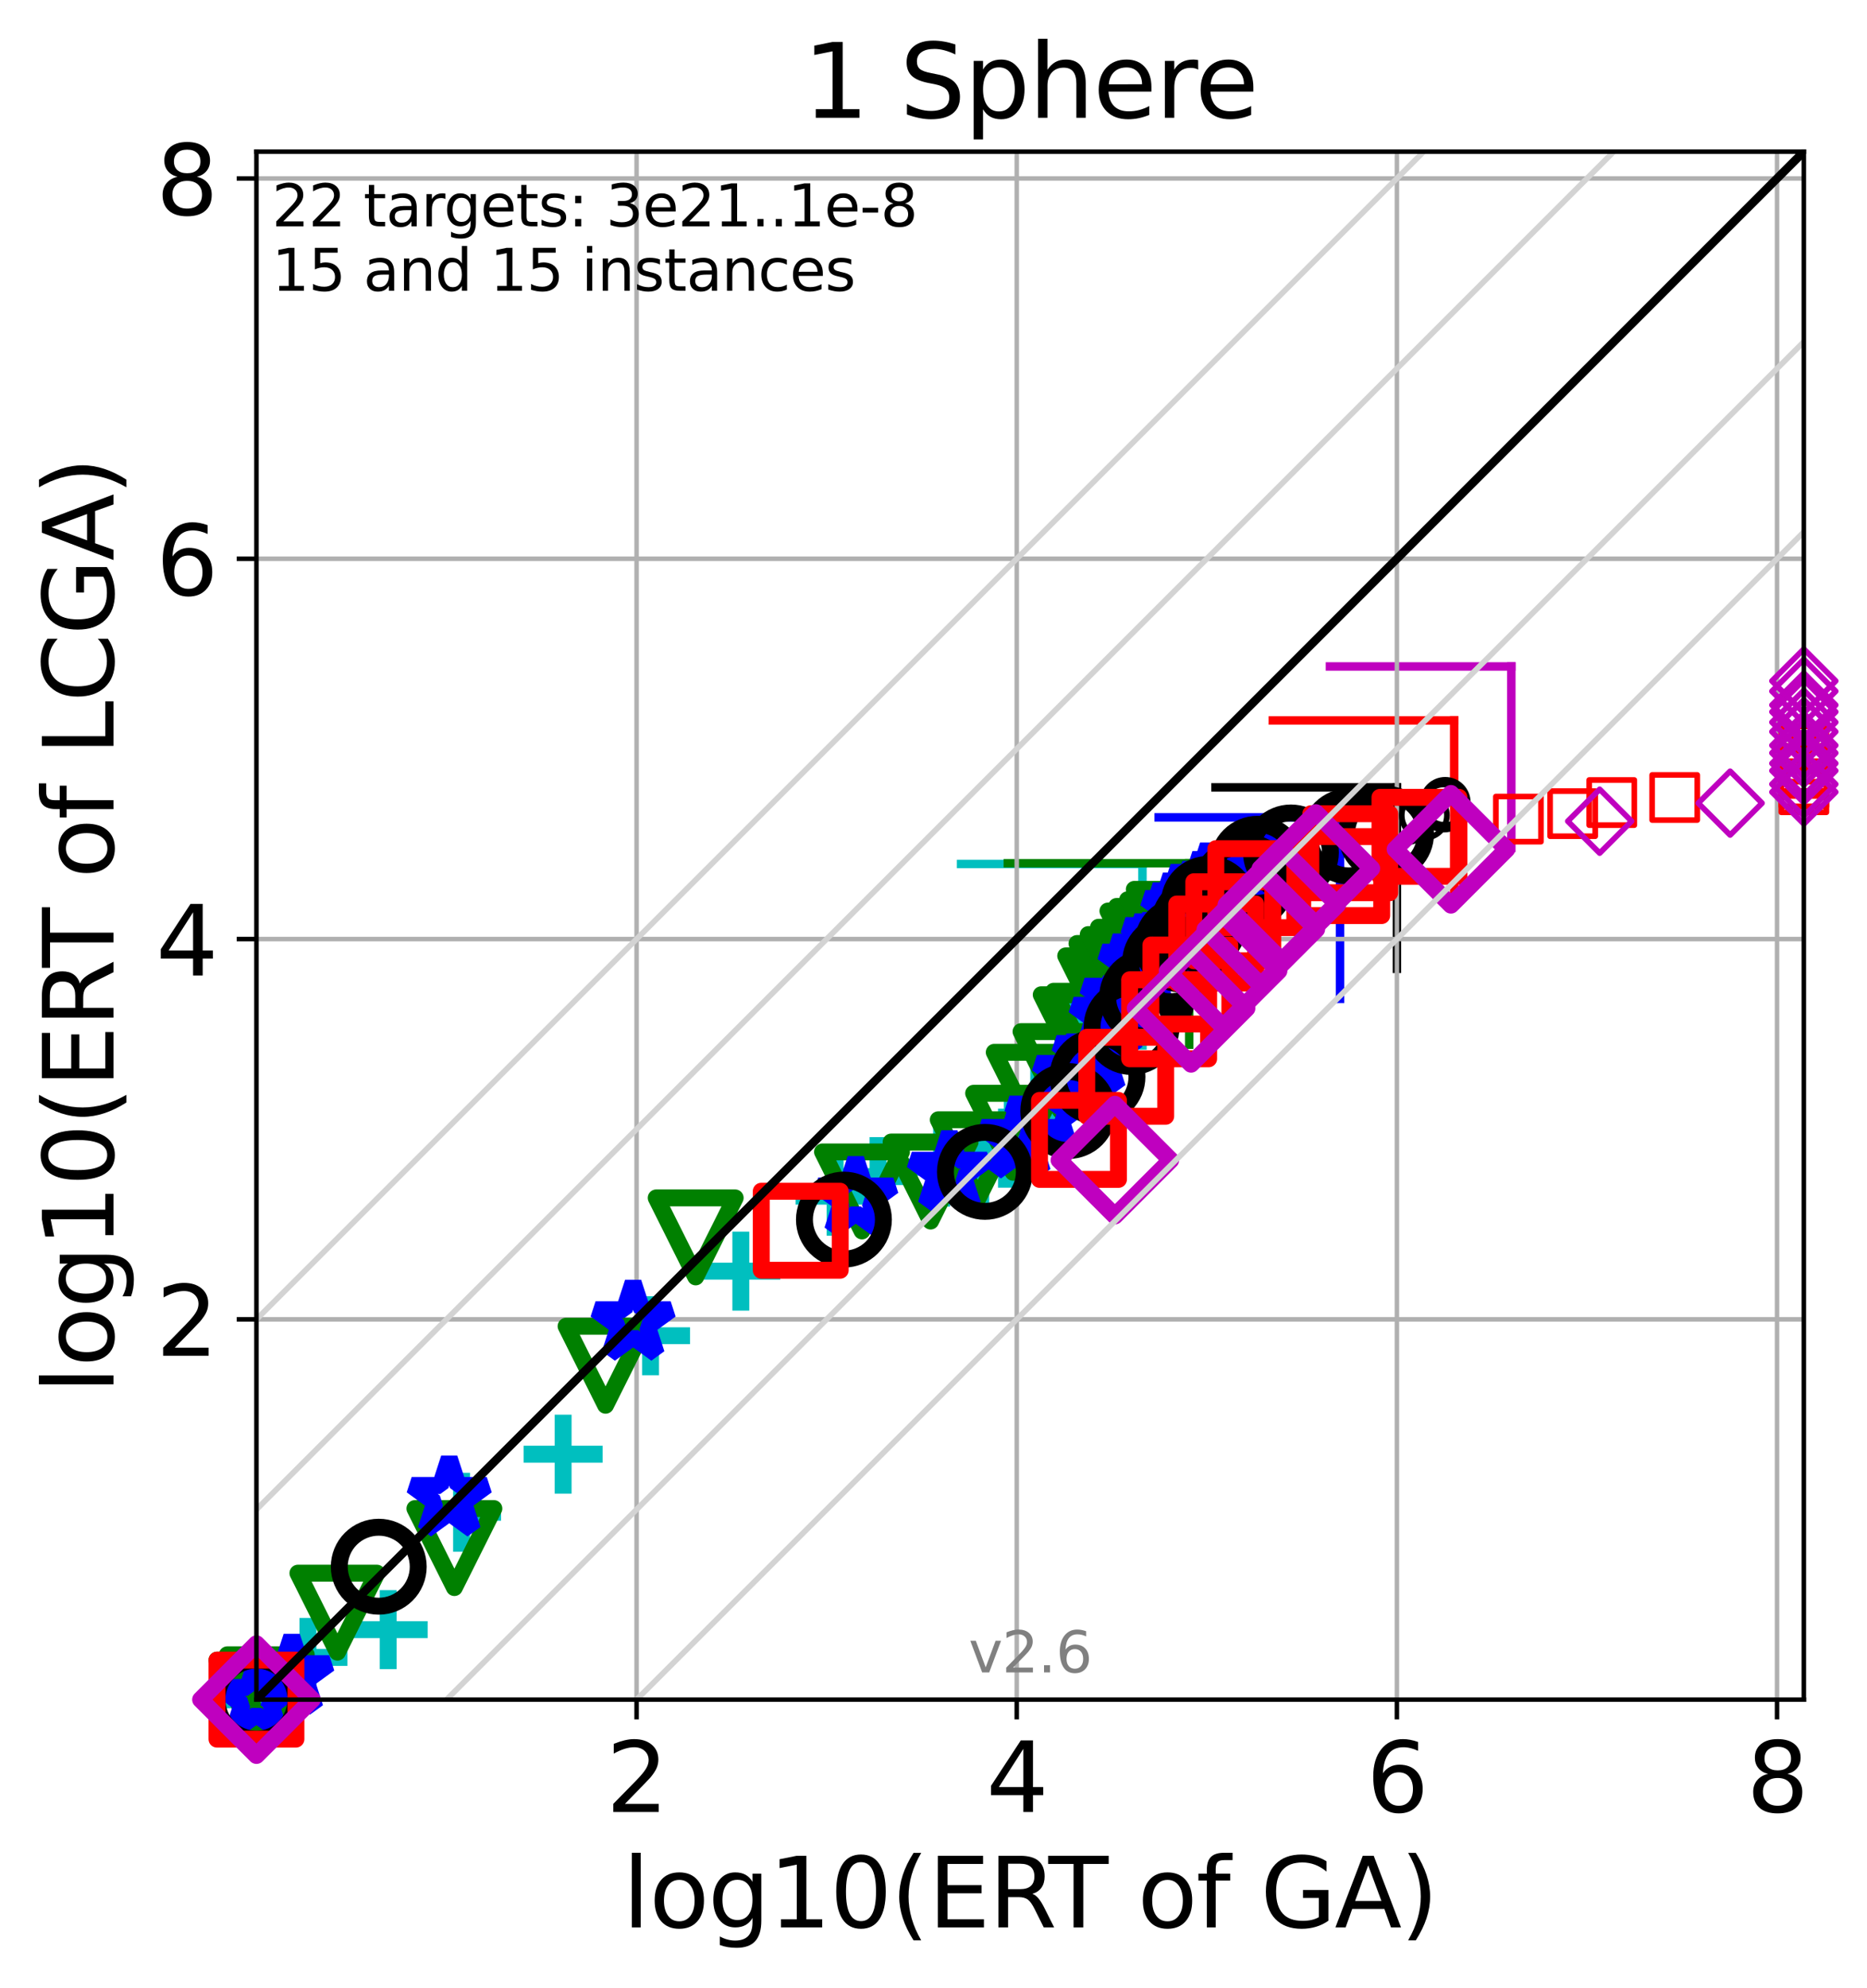 <?xml version="1.0" encoding="utf-8" standalone="no"?>
<!DOCTYPE svg PUBLIC "-//W3C//DTD SVG 1.1//EN"
  "http://www.w3.org/Graphics/SVG/1.1/DTD/svg11.dtd">
<svg xmlns:xlink="http://www.w3.org/1999/xlink" width="331.029pt" height="352.343pt" viewBox="0 0 331.029 352.343" xmlns="http://www.w3.org/2000/svg" version="1.1">
 <defs>
  <style type="text/css">*{stroke-linejoin: round; stroke-linecap: butt}</style>
 </defs>
 <g id="figure_1">
  <g id="patch_1">
   <path d="M 0 352.343 
L 331.029 352.343 
L 331.029 0 
L 0 0 
z
" style="fill: #ffffff"/>
  </g>
  <g id="axes_1">
   <g id="patch_2">
    <path d="M 45.469 301.237 
L 319.829 301.237 
L 319.829 26.877 
L 45.469 26.877 
z
" style="fill: #ffffff"/>
   </g>
   <g id="line2d_1">
    <path d="M 202.564 185.289 
L 202.564 153.13 
" clip-path="url(#pc06bfd5c43)" style="fill: none; stroke: #00bfbf; stroke-width: 1.5; stroke-linecap: square"/>
   </g>
   <g id="line2d_2">
    <path d="M 170.405 153.13 
L 202.564 153.13 
" clip-path="url(#pc06bfd5c43)" style="fill: none; stroke: #00bfbf; stroke-width: 1.5; stroke-linecap: square"/>
   </g>
   <g id="line2d_3">
    <path d="M 210.849 185.159 
L 210.849 152.999 
" clip-path="url(#pc06bfd5c43)" style="fill: none; stroke: #008000; stroke-width: 1.5; stroke-linecap: square"/>
   </g>
   <g id="line2d_4">
    <path d="M 178.689 152.999 
L 210.849 152.999 
" clip-path="url(#pc06bfd5c43)" style="fill: none; stroke: #008000; stroke-width: 1.5; stroke-linecap: square"/>
   </g>
   <g id="line2d_5">
    <path d="M 237.593 177.026 
L 237.593 144.867 
" clip-path="url(#pc06bfd5c43)" style="fill: none; stroke: #0000ff; stroke-width: 1.5; stroke-linecap: square"/>
   </g>
   <g id="line2d_6">
    <path d="M 205.434 144.867 
L 237.593 144.867 
" clip-path="url(#pc06bfd5c43)" style="fill: none; stroke: #0000ff; stroke-width: 1.5; stroke-linecap: square"/>
   </g>
   <g id="line2d_7">
    <path d="M 247.677 171.714 
L 247.677 139.555 
" clip-path="url(#pc06bfd5c43)" style="fill: none; stroke: #000000; stroke-width: 1.5; stroke-linecap: square"/>
   </g>
   <g id="line2d_8">
    <path d="M 215.518 139.555 
L 247.677 139.555 
" clip-path="url(#pc06bfd5c43)" style="fill: none; stroke: #000000; stroke-width: 1.5; stroke-linecap: square"/>
   </g>
   <g id="line2d_9">
    <path d="M 257.832 159.85 
L 257.832 127.691 
" clip-path="url(#pc06bfd5c43)" style="fill: none; stroke: #ff0000; stroke-width: 1.5; stroke-linecap: square"/>
   </g>
   <g id="line2d_10">
    <path d="M 225.673 127.691 
L 257.832 127.691 
" clip-path="url(#pc06bfd5c43)" style="fill: none; stroke: #ff0000; stroke-width: 1.5; stroke-linecap: square"/>
   </g>
   <g id="line2d_11">
    <path d="M 267.967 150.281 
L 267.967 118.122 
" clip-path="url(#pc06bfd5c43)" style="fill: none; stroke: #bf00bf; stroke-width: 1.5; stroke-linecap: square"/>
   </g>
   <g id="line2d_12">
    <path d="M 235.808 118.122 
L 267.967 118.122 
" clip-path="url(#pc06bfd5c43)" style="fill: none; stroke: #bf00bf; stroke-width: 1.5; stroke-linecap: square"/>
   </g>
   <g id="matplotlib.axis_1">
    <g id="xtick_1">
     <g id="line2d_13">
      <path d="M 112.872 301.237 
L 112.872 26.877 
" clip-path="url(#pc06bfd5c43)" style="fill: none; stroke: #b0b0b0; stroke-width: 0.8; stroke-linecap: square"/>
     </g>
     <g id="line2d_14">
      <defs>
       <path id="mcc2b00f4a9" d="M 0 0 
L 0 3.5 
" style="stroke: #000000; stroke-width: 0.8"/>
      </defs>
      <g>
       <use xlink:href="#mcc2b00f4a9" x="112.872" y="301.237" style="stroke: #000000; stroke-width: 0.8"/>
      </g>
     </g>
     <g id="text_1">
      <!-- 2 -->
      <g transform="translate(107.463 321.155)scale(0.17 -0.17)">
       <defs>
        <path id="DejaVuSans-32" d="M 1228 531 
L 3431 531 
L 3431 0 
L 469 0 
L 469 531 
Q 828 903 1448 1529 
Q 2069 2156 2228 2338 
Q 2531 2678 2651 2914 
Q 2772 3150 2772 3378 
Q 2772 3750 2511 3984 
Q 2250 4219 1831 4219 
Q 1534 4219 1204 4116 
Q 875 4013 500 3803 
L 500 4441 
Q 881 4594 1212 4672 
Q 1544 4750 1819 4750 
Q 2544 4750 2975 4387 
Q 3406 4025 3406 3419 
Q 3406 3131 3298 2873 
Q 3191 2616 2906 2266 
Q 2828 2175 2409 1742 
Q 1991 1309 1228 531 
z
" transform="scale(0.016)"/>
       </defs>
       <use xlink:href="#DejaVuSans-32"/>
      </g>
     </g>
    </g>
    <g id="xtick_2">
     <g id="line2d_15">
      <path d="M 180.274 301.237 
L 180.274 26.877 
" clip-path="url(#pc06bfd5c43)" style="fill: none; stroke: #b0b0b0; stroke-width: 0.8; stroke-linecap: square"/>
     </g>
     <g id="line2d_16">
      <g>
       <use xlink:href="#mcc2b00f4a9" x="180.274" y="301.237" style="stroke: #000000; stroke-width: 0.8"/>
      </g>
     </g>
     <g id="text_2">
      <!-- 4 -->
      <g transform="translate(174.866 321.155)scale(0.17 -0.17)">
       <defs>
        <path id="DejaVuSans-34" d="M 2419 4116 
L 825 1625 
L 2419 1625 
L 2419 4116 
z
M 2253 4666 
L 3047 4666 
L 3047 1625 
L 3713 1625 
L 3713 1100 
L 3047 1100 
L 3047 0 
L 2419 0 
L 2419 1100 
L 313 1100 
L 313 1709 
L 2253 4666 
z
" transform="scale(0.016)"/>
       </defs>
       <use xlink:href="#DejaVuSans-34"/>
      </g>
     </g>
    </g>
    <g id="xtick_3">
     <g id="line2d_17">
      <path d="M 247.677 301.237 
L 247.677 26.877 
" clip-path="url(#pc06bfd5c43)" style="fill: none; stroke: #b0b0b0; stroke-width: 0.8; stroke-linecap: square"/>
     </g>
     <g id="line2d_18">
      <g>
       <use xlink:href="#mcc2b00f4a9" x="247.677" y="301.237" style="stroke: #000000; stroke-width: 0.8"/>
      </g>
     </g>
     <g id="text_3">
      <!-- 6 -->
      <g transform="translate(242.269 321.155)scale(0.17 -0.17)">
       <defs>
        <path id="DejaVuSans-36" d="M 2113 2584 
Q 1688 2584 1439 2293 
Q 1191 2003 1191 1497 
Q 1191 994 1439 701 
Q 1688 409 2113 409 
Q 2538 409 2786 701 
Q 3034 994 3034 1497 
Q 3034 2003 2786 2293 
Q 2538 2584 2113 2584 
z
M 3366 4563 
L 3366 3988 
Q 3128 4100 2886 4159 
Q 2644 4219 2406 4219 
Q 1781 4219 1451 3797 
Q 1122 3375 1075 2522 
Q 1259 2794 1537 2939 
Q 1816 3084 2150 3084 
Q 2853 3084 3261 2657 
Q 3669 2231 3669 1497 
Q 3669 778 3244 343 
Q 2819 -91 2113 -91 
Q 1303 -91 875 529 
Q 447 1150 447 2328 
Q 447 3434 972 4092 
Q 1497 4750 2381 4750 
Q 2619 4750 2861 4703 
Q 3103 4656 3366 4563 
z
" transform="scale(0.016)"/>
       </defs>
       <use xlink:href="#DejaVuSans-36"/>
      </g>
     </g>
    </g>
    <g id="xtick_4">
     <g id="line2d_19">
      <path d="M 315.079 301.237 
L 315.079 26.877 
" clip-path="url(#pc06bfd5c43)" style="fill: none; stroke: #b0b0b0; stroke-width: 0.8; stroke-linecap: square"/>
     </g>
     <g id="line2d_20">
      <g>
       <use xlink:href="#mcc2b00f4a9" x="315.079" y="301.237" style="stroke: #000000; stroke-width: 0.8"/>
      </g>
     </g>
     <g id="text_4">
      <!-- 8 -->
      <g transform="translate(309.671 321.155)scale(0.17 -0.17)">
       <defs>
        <path id="DejaVuSans-38" d="M 2034 2216 
Q 1584 2216 1326 1975 
Q 1069 1734 1069 1313 
Q 1069 891 1326 650 
Q 1584 409 2034 409 
Q 2484 409 2743 651 
Q 3003 894 3003 1313 
Q 3003 1734 2745 1975 
Q 2488 2216 2034 2216 
z
M 1403 2484 
Q 997 2584 770 2862 
Q 544 3141 544 3541 
Q 544 4100 942 4425 
Q 1341 4750 2034 4750 
Q 2731 4750 3128 4425 
Q 3525 4100 3525 3541 
Q 3525 3141 3298 2862 
Q 3072 2584 2669 2484 
Q 3125 2378 3379 2068 
Q 3634 1759 3634 1313 
Q 3634 634 3220 271 
Q 2806 -91 2034 -91 
Q 1263 -91 848 271 
Q 434 634 434 1313 
Q 434 1759 690 2068 
Q 947 2378 1403 2484 
z
M 1172 3481 
Q 1172 3119 1398 2916 
Q 1625 2713 2034 2713 
Q 2441 2713 2670 2916 
Q 2900 3119 2900 3481 
Q 2900 3844 2670 4047 
Q 2441 4250 2034 4250 
Q 1625 4250 1398 4047 
Q 1172 3844 1172 3481 
z
" transform="scale(0.016)"/>
       </defs>
       <use xlink:href="#DejaVuSans-38"/>
      </g>
     </g>
    </g>
    <g id="text_5">
     <!-- log10(ERT of GA) -->
     <g transform="translate(110.392 341.607)scale(0.17 -0.17)">
      <defs>
       <path id="DejaVuSans-6c" d="M 603 4863 
L 1178 4863 
L 1178 0 
L 603 0 
L 603 4863 
z
" transform="scale(0.016)"/>
       <path id="DejaVuSans-6f" d="M 1959 3097 
Q 1497 3097 1228 2736 
Q 959 2375 959 1747 
Q 959 1119 1226 758 
Q 1494 397 1959 397 
Q 2419 397 2687 759 
Q 2956 1122 2956 1747 
Q 2956 2369 2687 2733 
Q 2419 3097 1959 3097 
z
M 1959 3584 
Q 2709 3584 3137 3096 
Q 3566 2609 3566 1747 
Q 3566 888 3137 398 
Q 2709 -91 1959 -91 
Q 1206 -91 779 398 
Q 353 888 353 1747 
Q 353 2609 779 3096 
Q 1206 3584 1959 3584 
z
" transform="scale(0.016)"/>
       <path id="DejaVuSans-67" d="M 2906 1791 
Q 2906 2416 2648 2759 
Q 2391 3103 1925 3103 
Q 1463 3103 1205 2759 
Q 947 2416 947 1791 
Q 947 1169 1205 825 
Q 1463 481 1925 481 
Q 2391 481 2648 825 
Q 2906 1169 2906 1791 
z
M 3481 434 
Q 3481 -459 3084 -895 
Q 2688 -1331 1869 -1331 
Q 1566 -1331 1297 -1286 
Q 1028 -1241 775 -1147 
L 775 -588 
Q 1028 -725 1275 -790 
Q 1522 -856 1778 -856 
Q 2344 -856 2625 -561 
Q 2906 -266 2906 331 
L 2906 616 
Q 2728 306 2450 153 
Q 2172 0 1784 0 
Q 1141 0 747 490 
Q 353 981 353 1791 
Q 353 2603 747 3093 
Q 1141 3584 1784 3584 
Q 2172 3584 2450 3431 
Q 2728 3278 2906 2969 
L 2906 3500 
L 3481 3500 
L 3481 434 
z
" transform="scale(0.016)"/>
       <path id="DejaVuSans-31" d="M 794 531 
L 1825 531 
L 1825 4091 
L 703 3866 
L 703 4441 
L 1819 4666 
L 2450 4666 
L 2450 531 
L 3481 531 
L 3481 0 
L 794 0 
L 794 531 
z
" transform="scale(0.016)"/>
       <path id="DejaVuSans-30" d="M 2034 4250 
Q 1547 4250 1301 3770 
Q 1056 3291 1056 2328 
Q 1056 1369 1301 889 
Q 1547 409 2034 409 
Q 2525 409 2770 889 
Q 3016 1369 3016 2328 
Q 3016 3291 2770 3770 
Q 2525 4250 2034 4250 
z
M 2034 4750 
Q 2819 4750 3233 4129 
Q 3647 3509 3647 2328 
Q 3647 1150 3233 529 
Q 2819 -91 2034 -91 
Q 1250 -91 836 529 
Q 422 1150 422 2328 
Q 422 3509 836 4129 
Q 1250 4750 2034 4750 
z
" transform="scale(0.016)"/>
       <path id="DejaVuSans-28" d="M 1984 4856 
Q 1566 4138 1362 3434 
Q 1159 2731 1159 2009 
Q 1159 1288 1364 580 
Q 1569 -128 1984 -844 
L 1484 -844 
Q 1016 -109 783 600 
Q 550 1309 550 2009 
Q 550 2706 781 3412 
Q 1013 4119 1484 4856 
L 1984 4856 
z
" transform="scale(0.016)"/>
       <path id="DejaVuSans-45" d="M 628 4666 
L 3578 4666 
L 3578 4134 
L 1259 4134 
L 1259 2753 
L 3481 2753 
L 3481 2222 
L 1259 2222 
L 1259 531 
L 3634 531 
L 3634 0 
L 628 0 
L 628 4666 
z
" transform="scale(0.016)"/>
       <path id="DejaVuSans-52" d="M 2841 2188 
Q 3044 2119 3236 1894 
Q 3428 1669 3622 1275 
L 4263 0 
L 3584 0 
L 2988 1197 
Q 2756 1666 2539 1819 
Q 2322 1972 1947 1972 
L 1259 1972 
L 1259 0 
L 628 0 
L 628 4666 
L 2053 4666 
Q 2853 4666 3247 4331 
Q 3641 3997 3641 3322 
Q 3641 2881 3436 2590 
Q 3231 2300 2841 2188 
z
M 1259 4147 
L 1259 2491 
L 2053 2491 
Q 2509 2491 2742 2702 
Q 2975 2913 2975 3322 
Q 2975 3731 2742 3939 
Q 2509 4147 2053 4147 
L 1259 4147 
z
" transform="scale(0.016)"/>
       <path id="DejaVuSans-54" d="M -19 4666 
L 3928 4666 
L 3928 4134 
L 2272 4134 
L 2272 0 
L 1638 0 
L 1638 4134 
L -19 4134 
L -19 4666 
z
" transform="scale(0.016)"/>
       <path id="DejaVuSans-20" transform="scale(0.016)"/>
       <path id="DejaVuSans-66" d="M 2375 4863 
L 2375 4384 
L 1825 4384 
Q 1516 4384 1395 4259 
Q 1275 4134 1275 3809 
L 1275 3500 
L 2222 3500 
L 2222 3053 
L 1275 3053 
L 1275 0 
L 697 0 
L 697 3053 
L 147 3053 
L 147 3500 
L 697 3500 
L 697 3744 
Q 697 4328 969 4595 
Q 1241 4863 1831 4863 
L 2375 4863 
z
" transform="scale(0.016)"/>
       <path id="DejaVuSans-47" d="M 3809 666 
L 3809 1919 
L 2778 1919 
L 2778 2438 
L 4434 2438 
L 4434 434 
Q 4069 175 3628 42 
Q 3188 -91 2688 -91 
Q 1594 -91 976 548 
Q 359 1188 359 2328 
Q 359 3472 976 4111 
Q 1594 4750 2688 4750 
Q 3144 4750 3555 4637 
Q 3966 4525 4313 4306 
L 4313 3634 
Q 3963 3931 3569 4081 
Q 3175 4231 2741 4231 
Q 1884 4231 1454 3753 
Q 1025 3275 1025 2328 
Q 1025 1384 1454 906 
Q 1884 428 2741 428 
Q 3075 428 3337 486 
Q 3600 544 3809 666 
z
" transform="scale(0.016)"/>
       <path id="DejaVuSans-41" d="M 2188 4044 
L 1331 1722 
L 3047 1722 
L 2188 4044 
z
M 1831 4666 
L 2547 4666 
L 4325 0 
L 3669 0 
L 3244 1197 
L 1141 1197 
L 716 0 
L 50 0 
L 1831 4666 
z
" transform="scale(0.016)"/>
       <path id="DejaVuSans-29" d="M 513 4856 
L 1013 4856 
Q 1481 4119 1714 3412 
Q 1947 2706 1947 2009 
Q 1947 1309 1714 600 
Q 1481 -109 1013 -844 
L 513 -844 
Q 928 -128 1133 580 
Q 1338 1288 1338 2009 
Q 1338 2731 1133 3434 
Q 928 4138 513 4856 
z
" transform="scale(0.016)"/>
      </defs>
      <use xlink:href="#DejaVuSans-6c"/>
      <use xlink:href="#DejaVuSans-6f" x="27.783"/>
      <use xlink:href="#DejaVuSans-67" x="88.965"/>
      <use xlink:href="#DejaVuSans-31" x="152.441"/>
      <use xlink:href="#DejaVuSans-30" x="216.064"/>
      <use xlink:href="#DejaVuSans-28" x="279.688"/>
      <use xlink:href="#DejaVuSans-45" x="318.701"/>
      <use xlink:href="#DejaVuSans-52" x="381.885"/>
      <use xlink:href="#DejaVuSans-54" x="444.117"/>
      <use xlink:href="#DejaVuSans-20" x="505.201"/>
      <use xlink:href="#DejaVuSans-6f" x="536.988"/>
      <use xlink:href="#DejaVuSans-66" x="598.17"/>
      <use xlink:href="#DejaVuSans-20" x="633.375"/>
      <use xlink:href="#DejaVuSans-47" x="665.162"/>
      <use xlink:href="#DejaVuSans-41" x="742.652"/>
      <use xlink:href="#DejaVuSans-29" x="811.061"/>
     </g>
    </g>
   </g>
   <g id="matplotlib.axis_2">
    <g id="ytick_1">
     <g id="line2d_21">
      <path d="M 45.469 233.835 
L 319.829 233.835 
" clip-path="url(#pc06bfd5c43)" style="fill: none; stroke: #b0b0b0; stroke-width: 0.8; stroke-linecap: square"/>
     </g>
     <g id="line2d_22">
      <defs>
       <path id="m8a5818c75b" d="M 0 0 
L -3.5 0 
" style="stroke: #000000; stroke-width: 0.8"/>
      </defs>
      <g>
       <use xlink:href="#m8a5818c75b" x="45.469" y="233.835" style="stroke: #000000; stroke-width: 0.8"/>
      </g>
     </g>
     <g id="text_6">
      <!-- 2 -->
      <g transform="translate(27.653 240.293)scale(0.17 -0.17)">
       <use xlink:href="#DejaVuSans-32"/>
      </g>
     </g>
    </g>
    <g id="ytick_2">
     <g id="line2d_23">
      <path d="M 45.469 166.432 
L 319.829 166.432 
" clip-path="url(#pc06bfd5c43)" style="fill: none; stroke: #b0b0b0; stroke-width: 0.8; stroke-linecap: square"/>
     </g>
     <g id="line2d_24">
      <g>
       <use xlink:href="#m8a5818c75b" x="45.469" y="166.432" style="stroke: #000000; stroke-width: 0.8"/>
      </g>
     </g>
     <g id="text_7">
      <!-- 4 -->
      <g transform="translate(27.653 172.891)scale(0.17 -0.17)">
       <use xlink:href="#DejaVuSans-34"/>
      </g>
     </g>
    </g>
    <g id="ytick_3">
     <g id="line2d_25">
      <path d="M 45.469 99.03 
L 319.829 99.03 
" clip-path="url(#pc06bfd5c43)" style="fill: none; stroke: #b0b0b0; stroke-width: 0.8; stroke-linecap: square"/>
     </g>
     <g id="line2d_26">
      <g>
       <use xlink:href="#m8a5818c75b" x="45.469" y="99.03" style="stroke: #000000; stroke-width: 0.8"/>
      </g>
     </g>
     <g id="text_8">
      <!-- 6 -->
      <g transform="translate(27.653 105.488)scale(0.17 -0.17)">
       <use xlink:href="#DejaVuSans-36"/>
      </g>
     </g>
    </g>
    <g id="ytick_4">
     <g id="line2d_27">
      <path d="M 45.469 31.627 
L 319.829 31.627 
" clip-path="url(#pc06bfd5c43)" style="fill: none; stroke: #b0b0b0; stroke-width: 0.8; stroke-linecap: square"/>
     </g>
     <g id="line2d_28">
      <g>
       <use xlink:href="#m8a5818c75b" x="45.469" y="31.627" style="stroke: #000000; stroke-width: 0.8"/>
      </g>
     </g>
     <g id="text_9">
      <!-- 8 -->
      <g transform="translate(27.653 38.086)scale(0.17 -0.17)">
       <use xlink:href="#DejaVuSans-38"/>
      </g>
     </g>
    </g>
    <g id="text_10">
     <!-- log10(ERT of LCGA) -->
     <g transform="translate(20.117 246.985)rotate(-90)scale(0.17 -0.17)">
      <defs>
       <path id="DejaVuSans-4c" d="M 628 4666 
L 1259 4666 
L 1259 531 
L 3531 531 
L 3531 0 
L 628 0 
L 628 4666 
z
" transform="scale(0.016)"/>
       <path id="DejaVuSans-43" d="M 4122 4306 
L 4122 3641 
Q 3803 3938 3442 4084 
Q 3081 4231 2675 4231 
Q 1875 4231 1450 3742 
Q 1025 3253 1025 2328 
Q 1025 1406 1450 917 
Q 1875 428 2675 428 
Q 3081 428 3442 575 
Q 3803 722 4122 1019 
L 4122 359 
Q 3791 134 3420 21 
Q 3050 -91 2638 -91 
Q 1578 -91 968 557 
Q 359 1206 359 2328 
Q 359 3453 968 4101 
Q 1578 4750 2638 4750 
Q 3056 4750 3426 4639 
Q 3797 4528 4122 4306 
z
" transform="scale(0.016)"/>
      </defs>
      <use xlink:href="#DejaVuSans-6c"/>
      <use xlink:href="#DejaVuSans-6f" x="27.783"/>
      <use xlink:href="#DejaVuSans-67" x="88.965"/>
      <use xlink:href="#DejaVuSans-31" x="152.441"/>
      <use xlink:href="#DejaVuSans-30" x="216.064"/>
      <use xlink:href="#DejaVuSans-28" x="279.688"/>
      <use xlink:href="#DejaVuSans-45" x="318.701"/>
      <use xlink:href="#DejaVuSans-52" x="381.885"/>
      <use xlink:href="#DejaVuSans-54" x="444.117"/>
      <use xlink:href="#DejaVuSans-20" x="505.201"/>
      <use xlink:href="#DejaVuSans-6f" x="536.988"/>
      <use xlink:href="#DejaVuSans-66" x="598.17"/>
      <use xlink:href="#DejaVuSans-20" x="633.375"/>
      <use xlink:href="#DejaVuSans-4c" x="665.162"/>
      <use xlink:href="#DejaVuSans-43" x="720.875"/>
      <use xlink:href="#DejaVuSans-47" x="790.699"/>
      <use xlink:href="#DejaVuSans-41" x="868.189"/>
      <use xlink:href="#DejaVuSans-29" x="936.598"/>
     </g>
    </g>
   </g>
   <g id="line2d_29">
    <defs>
     <path id="md66595384c" d="M -7 0 
L 7 0 
M 0 7 
L 0 -7 
" style="stroke: #00bfbf; stroke-width: 3"/>
    </defs>
    <g>
     <use xlink:href="#md66595384c" x="45.469" y="301.237" style="fill-opacity: 0; stroke: #00bfbf; stroke-width: 3"/>
     <use xlink:href="#md66595384c" x="45.469" y="301.237" style="fill-opacity: 0; stroke: #00bfbf; stroke-width: 3"/>
     <use xlink:href="#md66595384c" x="54.604" y="293.761" style="fill-opacity: 0; stroke: #00bfbf; stroke-width: 3"/>
     <use xlink:href="#md66595384c" x="68.829" y="288.836" style="fill-opacity: 0; stroke: #00bfbf; stroke-width: 3"/>
     <use xlink:href="#md66595384c" x="81.839" y="268.032" style="fill-opacity: 0; stroke: #00bfbf; stroke-width: 3"/>
     <use xlink:href="#md66595384c" x="99.846" y="257.736" style="fill-opacity: 0; stroke: #00bfbf; stroke-width: 3"/>
     <use xlink:href="#md66595384c" x="115.344" y="236.739" style="fill-opacity: 0; stroke: #00bfbf; stroke-width: 3"/>
     <use xlink:href="#md66595384c" x="131.352" y="225.291" style="fill-opacity: 0; stroke: #00bfbf; stroke-width: 3"/>
     <use xlink:href="#md66595384c" x="148.067" y="212.013" style="fill-opacity: 0; stroke: #00bfbf; stroke-width: 3"/>
     <use xlink:href="#md66595384c" x="155.677" y="208.538" style="fill-opacity: 0; stroke: #00bfbf; stroke-width: 3"/>
     <use xlink:href="#md66595384c" x="166.95" y="206.865" style="fill-opacity: 0; stroke: #00bfbf; stroke-width: 3"/>
     <use xlink:href="#md66595384c" x="173.886" y="206.243" style="fill-opacity: 0; stroke: #00bfbf; stroke-width: 3"/>
     <use xlink:href="#md66595384c" x="178.455" y="203.496" style="fill-opacity: 0; stroke: #00bfbf; stroke-width: 3"/>
     <use xlink:href="#md66595384c" x="181.508" y="200.829" style="fill-opacity: 0; stroke: #00bfbf; stroke-width: 3"/>
     <use xlink:href="#md66595384c" x="184.991" y="196.36" style="fill-opacity: 0; stroke: #00bfbf; stroke-width: 3"/>
     <use xlink:href="#md66595384c" x="186.782" y="195.606" style="fill-opacity: 0; stroke: #00bfbf; stroke-width: 3"/>
     <use xlink:href="#md66595384c" x="189.673" y="190.639" style="fill-opacity: 0; stroke: #00bfbf; stroke-width: 3"/>
     <use xlink:href="#md66595384c" x="190.898" y="188.077" style="fill-opacity: 0; stroke: #00bfbf; stroke-width: 3"/>
     <use xlink:href="#md66595384c" x="193.275" y="180.244" style="fill-opacity: 0; stroke: #00bfbf; stroke-width: 3"/>
     <use xlink:href="#md66595384c" x="194.681" y="176.997" style="fill-opacity: 0; stroke: #00bfbf; stroke-width: 3"/>
     <use xlink:href="#md66595384c" x="197.14" y="175.91" style="fill-opacity: 0; stroke: #00bfbf; stroke-width: 3"/>
     <use xlink:href="#md66595384c" x="197.954" y="171.945" style="fill-opacity: 0; stroke: #00bfbf; stroke-width: 3"/>
    </g>
   </g>
   <g id="line2d_30">
    <defs>
     <path id="md1becb30af" d="M -0 7 
L 7 -7 
L -7 -7 
z
" style="stroke: #008000; stroke-width: 3; stroke-linejoin: miter"/>
    </defs>
    <g>
     <use xlink:href="#md1becb30af" x="45.469" y="301.237" style="fill-opacity: 0; stroke: #008000; stroke-width: 3; stroke-linejoin: miter"/>
     <use xlink:href="#md1becb30af" x="47.301" y="300.293" style="fill-opacity: 0; stroke: #008000; stroke-width: 3; stroke-linejoin: miter"/>
     <use xlink:href="#md1becb30af" x="59.825" y="285.823" style="fill-opacity: 0; stroke: #008000; stroke-width: 3; stroke-linejoin: miter"/>
     <use xlink:href="#md1becb30af" x="80.565" y="274.376" style="fill-opacity: 0; stroke: #008000; stroke-width: 3; stroke-linejoin: miter"/>
     <use xlink:href="#md1becb30af" x="107.37" y="242.062" style="fill-opacity: 0; stroke: #008000; stroke-width: 3; stroke-linejoin: miter"/>
     <use xlink:href="#md1becb30af" x="123.35" y="219.312" style="fill-opacity: 0; stroke: #008000; stroke-width: 3; stroke-linejoin: miter"/>
     <use xlink:href="#md1becb30af" x="152.836" y="211.165" style="fill-opacity: 0; stroke: #008000; stroke-width: 3; stroke-linejoin: miter"/>
     <use xlink:href="#md1becb30af" x="165" y="209.416" style="fill-opacity: 0; stroke: #008000; stroke-width: 3; stroke-linejoin: miter"/>
     <use xlink:href="#md1becb30af" x="173.364" y="205.467" style="fill-opacity: 0; stroke: #008000; stroke-width: 3; stroke-linejoin: miter"/>
     <use xlink:href="#md1becb30af" x="179.632" y="200.772" style="fill-opacity: 0; stroke: #008000; stroke-width: 3; stroke-linejoin: miter"/>
     <use xlink:href="#md1becb30af" x="183.287" y="193.51" style="fill-opacity: 0; stroke: #008000; stroke-width: 3; stroke-linejoin: miter"/>
     <use xlink:href="#md1becb30af" x="188.035" y="189.842" style="fill-opacity: 0; stroke: #008000; stroke-width: 3; stroke-linejoin: miter"/>
     <use xlink:href="#md1becb30af" x="191.617" y="183.307" style="fill-opacity: 0; stroke: #008000; stroke-width: 3; stroke-linejoin: miter"/>
     <use xlink:href="#md1becb30af" x="193.82" y="182.688" style="fill-opacity: 0; stroke: #008000; stroke-width: 3; stroke-linejoin: miter"/>
     <use xlink:href="#md1becb30af" x="195.954" y="176.418" style="fill-opacity: 0; stroke: #008000; stroke-width: 3; stroke-linejoin: miter"/>
     <use xlink:href="#md1becb30af" x="197.957" y="174.228" style="fill-opacity: 0; stroke: #008000; stroke-width: 3; stroke-linejoin: miter"/>
     <use xlink:href="#md1becb30af" x="199.95" y="172.642" style="fill-opacity: 0; stroke: #008000; stroke-width: 3; stroke-linejoin: miter"/>
     <use xlink:href="#md1becb30af" x="201.774" y="171.347" style="fill-opacity: 0; stroke: #008000; stroke-width: 3; stroke-linejoin: miter"/>
     <use xlink:href="#md1becb30af" x="203.443" y="168.465" style="fill-opacity: 0; stroke: #008000; stroke-width: 3; stroke-linejoin: miter"/>
     <use xlink:href="#md1becb30af" x="204.979" y="167.661" style="fill-opacity: 0; stroke: #008000; stroke-width: 3; stroke-linejoin: miter"/>
     <use xlink:href="#md1becb30af" x="206.929" y="166.47" style="fill-opacity: 0; stroke: #008000; stroke-width: 3; stroke-linejoin: miter"/>
     <use xlink:href="#md1becb30af" x="208.119" y="164.627" style="fill-opacity: 0; stroke: #008000; stroke-width: 3; stroke-linejoin: miter"/>
    </g>
   </g>
   <g id="line2d_31">
    <defs>
     <path id="mc972f80f0e" d="M 0 -7 
L -1.572 -2.163 
L -6.657 -2.163 
L -2.543 0.826 
L -4.114 5.663 
L -0 2.674 
L 4.114 5.663 
L 2.543 0.826 
L 6.657 -2.163 
L 1.572 -2.163 
z
" style="stroke: #0000ff; stroke-width: 3; stroke-linejoin: bevel"/>
    </defs>
    <g>
     <use xlink:href="#mc972f80f0e" x="45.469" y="301.237" style="fill-opacity: 0; stroke: #0000ff; stroke-width: 3; stroke-linejoin: bevel"/>
     <use xlink:href="#mc972f80f0e" x="51.725" y="297.027" style="fill-opacity: 0; stroke: #0000ff; stroke-width: 3; stroke-linejoin: bevel"/>
     <use xlink:href="#mc972f80f0e" x="79.65" y="265.448" style="fill-opacity: 0; stroke: #0000ff; stroke-width: 3; stroke-linejoin: bevel"/>
     <use xlink:href="#mc972f80f0e" x="112.254" y="234.29" style="fill-opacity: 0; stroke: #0000ff; stroke-width: 3; stroke-linejoin: bevel"/>
     <use xlink:href="#mc972f80f0e" x="151.731" y="212.366" style="fill-opacity: 0; stroke: #0000ff; stroke-width: 3; stroke-linejoin: bevel"/>
     <use xlink:href="#mc972f80f0e" x="168.331" y="207.787" style="fill-opacity: 0; stroke: #0000ff; stroke-width: 3; stroke-linejoin: bevel"/>
     <use xlink:href="#mc972f80f0e" x="180.716" y="201.992" style="fill-opacity: 0; stroke: #0000ff; stroke-width: 3; stroke-linejoin: bevel"/>
     <use xlink:href="#mc972f80f0e" x="185.637" y="197.847" style="fill-opacity: 0; stroke: #0000ff; stroke-width: 3; stroke-linejoin: bevel"/>
     <use xlink:href="#mc972f80f0e" x="190.507" y="190.643" style="fill-opacity: 0; stroke: #0000ff; stroke-width: 3; stroke-linejoin: bevel"/>
     <use xlink:href="#mc972f80f0e" x="194.006" y="187.113" style="fill-opacity: 0; stroke: #0000ff; stroke-width: 3; stroke-linejoin: bevel"/>
     <use xlink:href="#mc972f80f0e" x="197.021" y="180.344" style="fill-opacity: 0; stroke: #0000ff; stroke-width: 3; stroke-linejoin: bevel"/>
     <use xlink:href="#mc972f80f0e" x="198.967" y="176.951" style="fill-opacity: 0; stroke: #0000ff; stroke-width: 3; stroke-linejoin: bevel"/>
     <use xlink:href="#mc972f80f0e" x="202.128" y="170.927" style="fill-opacity: 0; stroke: #0000ff; stroke-width: 3; stroke-linejoin: bevel"/>
     <use xlink:href="#mc972f80f0e" x="203.971" y="169.106" style="fill-opacity: 0; stroke: #0000ff; stroke-width: 3; stroke-linejoin: bevel"/>
     <use xlink:href="#mc972f80f0e" x="206.222" y="166.204" style="fill-opacity: 0; stroke: #0000ff; stroke-width: 3; stroke-linejoin: bevel"/>
     <use xlink:href="#mc972f80f0e" x="207.824" y="165.546" style="fill-opacity: 0; stroke: #0000ff; stroke-width: 3; stroke-linejoin: bevel"/>
     <use xlink:href="#mc972f80f0e" x="209.723" y="161.411" style="fill-opacity: 0; stroke: #0000ff; stroke-width: 3; stroke-linejoin: bevel"/>
     <use xlink:href="#mc972f80f0e" x="211.065" y="160.051" style="fill-opacity: 0; stroke: #0000ff; stroke-width: 3; stroke-linejoin: bevel"/>
     <use xlink:href="#mc972f80f0e" x="212.849" y="158.31" style="fill-opacity: 0; stroke: #0000ff; stroke-width: 3; stroke-linejoin: bevel"/>
     <use xlink:href="#mc972f80f0e" x="214.21" y="156.78" style="fill-opacity: 0; stroke: #0000ff; stroke-width: 3; stroke-linejoin: bevel"/>
     <use xlink:href="#mc972f80f0e" x="223.418" y="154.231" style="fill-opacity: 0; stroke: #0000ff; stroke-width: 3; stroke-linejoin: bevel"/>
     <use xlink:href="#mc972f80f0e" x="223.977" y="153.095" style="fill-opacity: 0; stroke: #0000ff; stroke-width: 3; stroke-linejoin: bevel"/>
    </g>
   </g>
   <g id="line2d_32">
    <defs>
     <path id="mc9a4f32a0f" d="M 0 7 
C 1.856 7 3.637 6.262 4.95 4.95 
C 6.262 3.637 7 1.856 7 0 
C 7 -1.856 6.262 -3.637 4.95 -4.95 
C 3.637 -6.262 1.856 -7 0 -7 
C -1.856 -7 -3.637 -6.262 -4.95 -4.95 
C -6.262 -3.637 -7 -1.856 -7 0 
C -7 1.856 -6.262 3.637 -4.95 4.95 
C -3.637 6.262 -1.856 7 0 7 
z
" style="stroke: #000000; stroke-width: 3"/>
    </defs>
    <g>
     <use xlink:href="#mc9a4f32a0f" x="45.469" y="301.237" style="fill-opacity: 0; stroke: #000000; stroke-width: 3"/>
     <use xlink:href="#mc9a4f32a0f" x="67.154" y="277.681" style="fill-opacity: 0; stroke: #000000; stroke-width: 3"/>
     <use xlink:href="#mc9a4f32a0f" x="149.633" y="216.16" style="fill-opacity: 0; stroke: #000000; stroke-width: 3"/>
     <use xlink:href="#mc9a4f32a0f" x="174.627" y="207.696" style="fill-opacity: 0; stroke: #000000; stroke-width: 3"/>
     <use xlink:href="#mc9a4f32a0f" x="189.41" y="196.917" style="fill-opacity: 0; stroke: #000000; stroke-width: 3"/>
     <use xlink:href="#mc9a4f32a0f" x="194.589" y="190.842" style="fill-opacity: 0; stroke: #000000; stroke-width: 3"/>
     <use xlink:href="#mc9a4f32a0f" x="200.632" y="182.021" style="fill-opacity: 0; stroke: #000000; stroke-width: 3"/>
     <use xlink:href="#mc9a4f32a0f" x="203.391" y="176.717" style="fill-opacity: 0; stroke: #000000; stroke-width: 3"/>
     <use xlink:href="#mc9a4f32a0f" x="207.466" y="170.544" style="fill-opacity: 0; stroke: #000000; stroke-width: 3"/>
     <use xlink:href="#mc9a4f32a0f" x="209.6" y="167.429" style="fill-opacity: 0; stroke: #000000; stroke-width: 3"/>
     <use xlink:href="#mc9a4f32a0f" x="212.567" y="163.798" style="fill-opacity: 0; stroke: #000000; stroke-width: 3"/>
     <use xlink:href="#mc9a4f32a0f" x="214.303" y="160.193" style="fill-opacity: 0; stroke: #000000; stroke-width: 3"/>
     <use xlink:href="#mc9a4f32a0f" x="219.823" y="157.17" style="fill-opacity: 0; stroke: #000000; stroke-width: 3"/>
     <use xlink:href="#mc9a4f32a0f" x="221.077" y="156.36" style="fill-opacity: 0; stroke: #000000; stroke-width: 3"/>
     <use xlink:href="#mc9a4f32a0f" x="222.964" y="153.093" style="fill-opacity: 0; stroke: #000000; stroke-width: 3"/>
     <use xlink:href="#mc9a4f32a0f" x="228.887" y="151.088" style="fill-opacity: 0; stroke: #000000; stroke-width: 3"/>
     <use xlink:href="#mc9a4f32a0f" x="239.156" y="148.231" style="fill-opacity: 0; stroke: #000000; stroke-width: 3"/>
     <use xlink:href="#mc9a4f32a0f" x="245.757" y="147.796" style="fill-opacity: 0; stroke: #000000; stroke-width: 3"/>
    </g>
   </g>
   <g id="line2d_33">
    <defs>
     <path id="m0655f8f3fc" d="M 0 4 
C 1.061 4 2.078 3.579 2.828 2.828 
C 3.579 2.078 4 1.061 4 0 
C 4 -1.061 3.579 -2.078 2.828 -2.828 
C 2.078 -3.579 1.061 -4 0 -4 
C -1.061 -4 -2.078 -3.579 -2.828 -2.828 
C -3.579 -2.078 -4 -1.061 -4 0 
C -4 1.061 -3.579 2.078 -2.828 2.828 
C -2.078 3.579 -1.061 4 0 4 
z
" style="stroke: #000000"/>
    </defs>
    <g>
     <use xlink:href="#m0655f8f3fc" x="249.264" y="145.319" style="fill-opacity: 0; stroke: #000000"/>
     <use xlink:href="#m0655f8f3fc" x="252.541" y="144.511" style="fill-opacity: 0; stroke: #000000"/>
     <use xlink:href="#m0655f8f3fc" x="256.039" y="143.037" style="fill-opacity: 0; stroke: #000000"/>
     <use xlink:href="#m0655f8f3fc" x="256.247" y="142.209" style="fill-opacity: 0; stroke: #000000"/>
    </g>
   </g>
   <g id="line2d_34">
    <defs>
     <path id="mf6b59ff8a3" d="M -7 7 
L 7 7 
L 7 -7 
L -7 -7 
z
" style="stroke: #ff0000; stroke-width: 3; stroke-linejoin: miter"/>
    </defs>
    <g>
     <use xlink:href="#mf6b59ff8a3" x="45.469" y="301.237" style="fill-opacity: 0; stroke: #ff0000; stroke-width: 3; stroke-linejoin: miter"/>
     <use xlink:href="#mf6b59ff8a3" x="141.976" y="218.134" style="fill-opacity: 0; stroke: #ff0000; stroke-width: 3; stroke-linejoin: miter"/>
     <use xlink:href="#mf6b59ff8a3" x="191.311" y="202.029" style="fill-opacity: 0; stroke: #ff0000; stroke-width: 3; stroke-linejoin: miter"/>
     <use xlink:href="#mf6b59ff8a3" x="199.685" y="190.842" style="fill-opacity: 0; stroke: #ff0000; stroke-width: 3; stroke-linejoin: miter"/>
     <use xlink:href="#mf6b59ff8a3" x="207.294" y="180.657" style="fill-opacity: 0; stroke: #ff0000; stroke-width: 3; stroke-linejoin: miter"/>
     <use xlink:href="#mf6b59ff8a3" x="211.057" y="174.496" style="fill-opacity: 0; stroke: #ff0000; stroke-width: 3; stroke-linejoin: miter"/>
     <use xlink:href="#mf6b59ff8a3" x="215.643" y="167.225" style="fill-opacity: 0; stroke: #ff0000; stroke-width: 3; stroke-linejoin: miter"/>
     <use xlink:href="#mf6b59ff8a3" x="218.669" y="163.28" style="fill-opacity: 0; stroke: #ff0000; stroke-width: 3; stroke-linejoin: miter"/>
     <use xlink:href="#mf6b59ff8a3" x="222.575" y="157.416" style="fill-opacity: 0; stroke: #ff0000; stroke-width: 3; stroke-linejoin: miter"/>
     <use xlink:href="#mf6b59ff8a3" x="237.978" y="155.279" style="fill-opacity: 0; stroke: #ff0000; stroke-width: 3; stroke-linejoin: miter"/>
     <use xlink:href="#mf6b59ff8a3" x="239.414" y="151.226" style="fill-opacity: 0; stroke: #ff0000; stroke-width: 3; stroke-linejoin: miter"/>
     <use xlink:href="#mf6b59ff8a3" x="251.675" y="148.315" style="fill-opacity: 0; stroke: #ff0000; stroke-width: 3; stroke-linejoin: miter"/>
    </g>
   </g>
   <g id="line2d_35">
    <defs>
     <path id="mdd5b03c467" d="M -4 4 
L 4 4 
L 4 -4 
L -4 -4 
z
" style="stroke: #ff0000; stroke-linejoin: miter"/>
    </defs>
    <g>
     <use xlink:href="#mdd5b03c467" x="269.224" y="145.174" style="fill-opacity: 0; stroke: #ff0000; stroke-linejoin: miter"/>
     <use xlink:href="#mdd5b03c467" x="278.842" y="144.21" style="fill-opacity: 0; stroke: #ff0000; stroke-linejoin: miter"/>
     <use xlink:href="#mdd5b03c467" x="285.771" y="142.245" style="fill-opacity: 0; stroke: #ff0000; stroke-linejoin: miter"/>
     <use xlink:href="#mdd5b03c467" x="296.932" y="141.348" style="fill-opacity: 0; stroke: #ff0000; stroke-linejoin: miter"/>
    </g>
   </g>
   <g id="line2d_36">
    <g>
     <use xlink:href="#mdd5b03c467" x="319.829" y="139.969" style="fill-opacity: 0; stroke: #ff0000; stroke-linejoin: miter"/>
     <use xlink:href="#mdd5b03c467" x="319.829" y="138.917" style="fill-opacity: 0; stroke: #ff0000; stroke-linejoin: miter"/>
     <use xlink:href="#mdd5b03c467" x="319.829" y="137.083" style="fill-opacity: 0; stroke: #ff0000; stroke-linejoin: miter"/>
     <use xlink:href="#mdd5b03c467" x="319.829" y="136.185" style="fill-opacity: 0; stroke: #ff0000; stroke-linejoin: miter"/>
     <use xlink:href="#mdd5b03c467" x="319.829" y="134.546" style="fill-opacity: 0; stroke: #ff0000; stroke-linejoin: miter"/>
     <use xlink:href="#mdd5b03c467" x="319.829" y="132.723" style="fill-opacity: 0; stroke: #ff0000; stroke-linejoin: miter"/>
    </g>
   </g>
   <g id="line2d_37">
    <defs>
     <path id="m984856a2c7" d="M 0 9.899 
L 9.899 0 
L 0 -9.899 
L -9.899 0 
z
" style="stroke: #bf00bf; stroke-width: 3; stroke-linejoin: miter"/>
    </defs>
    <g>
     <use xlink:href="#m984856a2c7" x="45.469" y="301.237" style="fill-opacity: 0; stroke: #bf00bf; stroke-width: 3; stroke-linejoin: miter"/>
     <use xlink:href="#m984856a2c7" x="197.676" y="205.612" style="fill-opacity: 0; stroke: #bf00bf; stroke-width: 3; stroke-linejoin: miter"/>
     <use xlink:href="#m984856a2c7" x="211.183" y="178.719" style="fill-opacity: 0; stroke: #bf00bf; stroke-width: 3; stroke-linejoin: miter"/>
     <use xlink:href="#m984856a2c7" x="216.859" y="172.085" style="fill-opacity: 0; stroke: #bf00bf; stroke-width: 3; stroke-linejoin: miter"/>
     <use xlink:href="#m984856a2c7" x="223.549" y="164.713" style="fill-opacity: 0; stroke: #bf00bf; stroke-width: 3; stroke-linejoin: miter"/>
     <use xlink:href="#m984856a2c7" x="227.278" y="160.349" style="fill-opacity: 0; stroke: #bf00bf; stroke-width: 3; stroke-linejoin: miter"/>
     <use xlink:href="#m984856a2c7" x="233.308" y="153.935" style="fill-opacity: 0; stroke: #bf00bf; stroke-width: 3; stroke-linejoin: miter"/>
     <use xlink:href="#m984856a2c7" x="257.26" y="150.528" style="fill-opacity: 0; stroke: #bf00bf; stroke-width: 3; stroke-linejoin: miter"/>
    </g>
   </g>
   <g id="line2d_38">
    <defs>
     <path id="m9618267b81" d="M 0 5.657 
L 5.657 0 
L 0 -5.657 
L -5.657 0 
z
" style="stroke: #bf00bf; stroke-linejoin: miter"/>
    </defs>
    <g>
     <use xlink:href="#m9618267b81" x="283.63" y="145.547" style="fill-opacity: 0; stroke: #bf00bf; stroke-linejoin: miter"/>
     <use xlink:href="#m9618267b81" x="306.764" y="142.344" style="fill-opacity: 0; stroke: #bf00bf; stroke-linejoin: miter"/>
    </g>
   </g>
   <g id="line2d_39">
    <g>
     <use xlink:href="#m9618267b81" x="319.829" y="140.382" style="fill-opacity: 0; stroke: #bf00bf; stroke-linejoin: miter"/>
     <use xlink:href="#m9618267b81" x="319.829" y="138.98" style="fill-opacity: 0; stroke: #bf00bf; stroke-linejoin: miter"/>
     <use xlink:href="#m9618267b81" x="319.829" y="136.601" style="fill-opacity: 0; stroke: #bf00bf; stroke-linejoin: miter"/>
     <use xlink:href="#m9618267b81" x="319.829" y="135.301" style="fill-opacity: 0; stroke: #bf00bf; stroke-linejoin: miter"/>
     <use xlink:href="#m9618267b81" x="319.829" y="133.455" style="fill-opacity: 0; stroke: #bf00bf; stroke-linejoin: miter"/>
     <use xlink:href="#m9618267b81" x="319.829" y="132.102" style="fill-opacity: 0; stroke: #bf00bf; stroke-linejoin: miter"/>
     <use xlink:href="#m9618267b81" x="319.829" y="129.689" style="fill-opacity: 0; stroke: #bf00bf; stroke-linejoin: miter"/>
     <use xlink:href="#m9618267b81" x="319.829" y="128.004" style="fill-opacity: 0; stroke: #bf00bf; stroke-linejoin: miter"/>
     <use xlink:href="#m9618267b81" x="319.829" y="126.166" style="fill-opacity: 0; stroke: #bf00bf; stroke-linejoin: miter"/>
     <use xlink:href="#m9618267b81" x="319.829" y="124.954" style="fill-opacity: 0; stroke: #bf00bf; stroke-linejoin: miter"/>
     <use xlink:href="#m9618267b81" x="319.829" y="122.514" style="fill-opacity: 0; stroke: #bf00bf; stroke-linejoin: miter"/>
     <use xlink:href="#m9618267b81" x="319.829" y="120.692" style="fill-opacity: 0; stroke: #bf00bf; stroke-linejoin: miter"/>
    </g>
   </g>
   <g id="line2d_40">
    <path d="M 45.469 301.237 
L 319.829 26.877 
" clip-path="url(#pc06bfd5c43)" style="fill: none; stroke: #000000; stroke-width: 1.5; stroke-linecap: square"/>
   </g>
   <g id="line2d_41">
    <path d="M 79.17 301.237 
L 332.029 48.378 
" clip-path="url(#pc06bfd5c43)" style="fill: none; stroke: #d3d3d3; stroke-linecap: square"/>
   </g>
   <g id="line2d_42">
    <path d="M 112.872 301.237 
L 332.029 82.08 
" clip-path="url(#pc06bfd5c43)" style="fill: none; stroke: #d3d3d3; stroke-linecap: square"/>
   </g>
   <g id="line2d_43">
    <path d="M 45.469 267.536 
L 314.005 -1 
" clip-path="url(#pc06bfd5c43)" style="fill: none; stroke: #d3d3d3; stroke-linecap: square"/>
   </g>
   <g id="line2d_44">
    <path d="M 45.469 233.835 
L 280.304 -1 
" clip-path="url(#pc06bfd5c43)" style="fill: none; stroke: #d3d3d3; stroke-linecap: square"/>
   </g>
   <g id="patch_3">
    <path d="M 45.469 301.237 
L 45.469 26.877 
" style="fill: none; stroke: #000000; stroke-width: 0.8; stroke-linejoin: miter; stroke-linecap: square"/>
   </g>
   <g id="patch_4">
    <path d="M 319.829 301.237 
L 319.829 26.877 
" style="fill: none; stroke: #000000; stroke-width: 0.8; stroke-linejoin: miter; stroke-linecap: square"/>
   </g>
   <g id="patch_5">
    <path d="M 45.469 301.237 
L 319.829 301.237 
" style="fill: none; stroke: #000000; stroke-width: 0.8; stroke-linejoin: miter; stroke-linecap: square"/>
   </g>
   <g id="patch_6">
    <path d="M 45.469 26.877 
L 319.829 26.877 
" style="fill: none; stroke: #000000; stroke-width: 0.8; stroke-linejoin: miter; stroke-linecap: square"/>
   </g>
   <g id="text_11">
    <!-- 22 targets: 3e21..1e-8 -->
    <g transform="translate(48.213 40.115)scale(0.102 -0.102)">
     <defs>
      <path id="DejaVuSans-74" d="M 1172 4494 
L 1172 3500 
L 2356 3500 
L 2356 3053 
L 1172 3053 
L 1172 1153 
Q 1172 725 1289 603 
Q 1406 481 1766 481 
L 2356 481 
L 2356 0 
L 1766 0 
Q 1100 0 847 248 
Q 594 497 594 1153 
L 594 3053 
L 172 3053 
L 172 3500 
L 594 3500 
L 594 4494 
L 1172 4494 
z
" transform="scale(0.016)"/>
      <path id="DejaVuSans-61" d="M 2194 1759 
Q 1497 1759 1228 1600 
Q 959 1441 959 1056 
Q 959 750 1161 570 
Q 1363 391 1709 391 
Q 2188 391 2477 730 
Q 2766 1069 2766 1631 
L 2766 1759 
L 2194 1759 
z
M 3341 1997 
L 3341 0 
L 2766 0 
L 2766 531 
Q 2569 213 2275 61 
Q 1981 -91 1556 -91 
Q 1019 -91 701 211 
Q 384 513 384 1019 
Q 384 1609 779 1909 
Q 1175 2209 1959 2209 
L 2766 2209 
L 2766 2266 
Q 2766 2663 2505 2880 
Q 2244 3097 1772 3097 
Q 1472 3097 1187 3025 
Q 903 2953 641 2809 
L 641 3341 
Q 956 3463 1253 3523 
Q 1550 3584 1831 3584 
Q 2591 3584 2966 3190 
Q 3341 2797 3341 1997 
z
" transform="scale(0.016)"/>
      <path id="DejaVuSans-72" d="M 2631 2963 
Q 2534 3019 2420 3045 
Q 2306 3072 2169 3072 
Q 1681 3072 1420 2755 
Q 1159 2438 1159 1844 
L 1159 0 
L 581 0 
L 581 3500 
L 1159 3500 
L 1159 2956 
Q 1341 3275 1631 3429 
Q 1922 3584 2338 3584 
Q 2397 3584 2469 3576 
Q 2541 3569 2628 3553 
L 2631 2963 
z
" transform="scale(0.016)"/>
      <path id="DejaVuSans-65" d="M 3597 1894 
L 3597 1613 
L 953 1613 
Q 991 1019 1311 708 
Q 1631 397 2203 397 
Q 2534 397 2845 478 
Q 3156 559 3463 722 
L 3463 178 
Q 3153 47 2828 -22 
Q 2503 -91 2169 -91 
Q 1331 -91 842 396 
Q 353 884 353 1716 
Q 353 2575 817 3079 
Q 1281 3584 2069 3584 
Q 2775 3584 3186 3129 
Q 3597 2675 3597 1894 
z
M 3022 2063 
Q 3016 2534 2758 2815 
Q 2500 3097 2075 3097 
Q 1594 3097 1305 2825 
Q 1016 2553 972 2059 
L 3022 2063 
z
" transform="scale(0.016)"/>
      <path id="DejaVuSans-73" d="M 2834 3397 
L 2834 2853 
Q 2591 2978 2328 3040 
Q 2066 3103 1784 3103 
Q 1356 3103 1142 2972 
Q 928 2841 928 2578 
Q 928 2378 1081 2264 
Q 1234 2150 1697 2047 
L 1894 2003 
Q 2506 1872 2764 1633 
Q 3022 1394 3022 966 
Q 3022 478 2636 193 
Q 2250 -91 1575 -91 
Q 1294 -91 989 -36 
Q 684 19 347 128 
L 347 722 
Q 666 556 975 473 
Q 1284 391 1588 391 
Q 1994 391 2212 530 
Q 2431 669 2431 922 
Q 2431 1156 2273 1281 
Q 2116 1406 1581 1522 
L 1381 1569 
Q 847 1681 609 1914 
Q 372 2147 372 2553 
Q 372 3047 722 3315 
Q 1072 3584 1716 3584 
Q 2034 3584 2315 3537 
Q 2597 3491 2834 3397 
z
" transform="scale(0.016)"/>
      <path id="DejaVuSans-3a" d="M 750 794 
L 1409 794 
L 1409 0 
L 750 0 
L 750 794 
z
M 750 3309 
L 1409 3309 
L 1409 2516 
L 750 2516 
L 750 3309 
z
" transform="scale(0.016)"/>
      <path id="DejaVuSans-33" d="M 2597 2516 
Q 3050 2419 3304 2112 
Q 3559 1806 3559 1356 
Q 3559 666 3084 287 
Q 2609 -91 1734 -91 
Q 1441 -91 1130 -33 
Q 819 25 488 141 
L 488 750 
Q 750 597 1062 519 
Q 1375 441 1716 441 
Q 2309 441 2620 675 
Q 2931 909 2931 1356 
Q 2931 1769 2642 2001 
Q 2353 2234 1838 2234 
L 1294 2234 
L 1294 2753 
L 1863 2753 
Q 2328 2753 2575 2939 
Q 2822 3125 2822 3475 
Q 2822 3834 2567 4026 
Q 2313 4219 1838 4219 
Q 1578 4219 1281 4162 
Q 984 4106 628 3988 
L 628 4550 
Q 988 4650 1302 4700 
Q 1616 4750 1894 4750 
Q 2613 4750 3031 4423 
Q 3450 4097 3450 3541 
Q 3450 3153 3228 2886 
Q 3006 2619 2597 2516 
z
" transform="scale(0.016)"/>
      <path id="DejaVuSans-2e" d="M 684 794 
L 1344 794 
L 1344 0 
L 684 0 
L 684 794 
z
" transform="scale(0.016)"/>
      <path id="DejaVuSans-2d" d="M 313 2009 
L 1997 2009 
L 1997 1497 
L 313 1497 
L 313 2009 
z
" transform="scale(0.016)"/>
     </defs>
     <use xlink:href="#DejaVuSans-32"/>
     <use xlink:href="#DejaVuSans-32" x="63.623"/>
     <use xlink:href="#DejaVuSans-20" x="127.246"/>
     <use xlink:href="#DejaVuSans-74" x="159.033"/>
     <use xlink:href="#DejaVuSans-61" x="198.242"/>
     <use xlink:href="#DejaVuSans-72" x="259.521"/>
     <use xlink:href="#DejaVuSans-67" x="298.885"/>
     <use xlink:href="#DejaVuSans-65" x="362.361"/>
     <use xlink:href="#DejaVuSans-74" x="423.885"/>
     <use xlink:href="#DejaVuSans-73" x="463.094"/>
     <use xlink:href="#DejaVuSans-3a" x="515.193"/>
     <use xlink:href="#DejaVuSans-20" x="548.885"/>
     <use xlink:href="#DejaVuSans-33" x="580.672"/>
     <use xlink:href="#DejaVuSans-65" x="644.295"/>
     <use xlink:href="#DejaVuSans-32" x="705.818"/>
     <use xlink:href="#DejaVuSans-31" x="769.441"/>
     <use xlink:href="#DejaVuSans-2e" x="833.064"/>
     <use xlink:href="#DejaVuSans-2e" x="864.852"/>
     <use xlink:href="#DejaVuSans-31" x="896.639"/>
     <use xlink:href="#DejaVuSans-65" x="960.262"/>
     <use xlink:href="#DejaVuSans-2d" x="1021.785"/>
     <use xlink:href="#DejaVuSans-38" x="1057.869"/>
    </g>
    <!-- 15 and 15 instances -->
    <g transform="translate(48.213 51.537)scale(0.102 -0.102)">
     <defs>
      <path id="DejaVuSans-35" d="M 691 4666 
L 3169 4666 
L 3169 4134 
L 1269 4134 
L 1269 2991 
Q 1406 3038 1543 3061 
Q 1681 3084 1819 3084 
Q 2600 3084 3056 2656 
Q 3513 2228 3513 1497 
Q 3513 744 3044 326 
Q 2575 -91 1722 -91 
Q 1428 -91 1123 -41 
Q 819 9 494 109 
L 494 744 
Q 775 591 1075 516 
Q 1375 441 1709 441 
Q 2250 441 2565 725 
Q 2881 1009 2881 1497 
Q 2881 1984 2565 2268 
Q 2250 2553 1709 2553 
Q 1456 2553 1204 2497 
Q 953 2441 691 2322 
L 691 4666 
z
" transform="scale(0.016)"/>
      <path id="DejaVuSans-6e" d="M 3513 2113 
L 3513 0 
L 2938 0 
L 2938 2094 
Q 2938 2591 2744 2837 
Q 2550 3084 2163 3084 
Q 1697 3084 1428 2787 
Q 1159 2491 1159 1978 
L 1159 0 
L 581 0 
L 581 3500 
L 1159 3500 
L 1159 2956 
Q 1366 3272 1645 3428 
Q 1925 3584 2291 3584 
Q 2894 3584 3203 3211 
Q 3513 2838 3513 2113 
z
" transform="scale(0.016)"/>
      <path id="DejaVuSans-64" d="M 2906 2969 
L 2906 4863 
L 3481 4863 
L 3481 0 
L 2906 0 
L 2906 525 
Q 2725 213 2448 61 
Q 2172 -91 1784 -91 
Q 1150 -91 751 415 
Q 353 922 353 1747 
Q 353 2572 751 3078 
Q 1150 3584 1784 3584 
Q 2172 3584 2448 3432 
Q 2725 3281 2906 2969 
z
M 947 1747 
Q 947 1113 1208 752 
Q 1469 391 1925 391 
Q 2381 391 2643 752 
Q 2906 1113 2906 1747 
Q 2906 2381 2643 2742 
Q 2381 3103 1925 3103 
Q 1469 3103 1208 2742 
Q 947 2381 947 1747 
z
" transform="scale(0.016)"/>
      <path id="DejaVuSans-69" d="M 603 3500 
L 1178 3500 
L 1178 0 
L 603 0 
L 603 3500 
z
M 603 4863 
L 1178 4863 
L 1178 4134 
L 603 4134 
L 603 4863 
z
" transform="scale(0.016)"/>
      <path id="DejaVuSans-63" d="M 3122 3366 
L 3122 2828 
Q 2878 2963 2633 3030 
Q 2388 3097 2138 3097 
Q 1578 3097 1268 2742 
Q 959 2388 959 1747 
Q 959 1106 1268 751 
Q 1578 397 2138 397 
Q 2388 397 2633 464 
Q 2878 531 3122 666 
L 3122 134 
Q 2881 22 2623 -34 
Q 2366 -91 2075 -91 
Q 1284 -91 818 406 
Q 353 903 353 1747 
Q 353 2603 823 3093 
Q 1294 3584 2113 3584 
Q 2378 3584 2631 3529 
Q 2884 3475 3122 3366 
z
" transform="scale(0.016)"/>
     </defs>
     <use xlink:href="#DejaVuSans-31"/>
     <use xlink:href="#DejaVuSans-35" x="63.623"/>
     <use xlink:href="#DejaVuSans-20" x="127.246"/>
     <use xlink:href="#DejaVuSans-61" x="159.033"/>
     <use xlink:href="#DejaVuSans-6e" x="220.312"/>
     <use xlink:href="#DejaVuSans-64" x="283.691"/>
     <use xlink:href="#DejaVuSans-20" x="347.168"/>
     <use xlink:href="#DejaVuSans-31" x="378.955"/>
     <use xlink:href="#DejaVuSans-35" x="442.578"/>
     <use xlink:href="#DejaVuSans-20" x="506.201"/>
     <use xlink:href="#DejaVuSans-69" x="537.988"/>
     <use xlink:href="#DejaVuSans-6e" x="565.771"/>
     <use xlink:href="#DejaVuSans-73" x="629.15"/>
     <use xlink:href="#DejaVuSans-74" x="681.25"/>
     <use xlink:href="#DejaVuSans-61" x="720.459"/>
     <use xlink:href="#DejaVuSans-6e" x="781.738"/>
     <use xlink:href="#DejaVuSans-63" x="845.117"/>
     <use xlink:href="#DejaVuSans-65" x="900.098"/>
     <use xlink:href="#DejaVuSans-73" x="961.621"/>
    </g>
   </g>
   <g id="text_12">
    <!-- v2.6 -->
    <g style="fill: #808080" transform="translate(171.738 296.414)scale(0.1 -0.1)">
     <defs>
      <path id="DejaVuSans-76" d="M 191 3500 
L 800 3500 
L 1894 563 
L 2988 3500 
L 3597 3500 
L 2284 0 
L 1503 0 
L 191 3500 
z
" transform="scale(0.016)"/>
     </defs>
     <use xlink:href="#DejaVuSans-76"/>
     <use xlink:href="#DejaVuSans-32" x="59.18"/>
     <use xlink:href="#DejaVuSans-2e" x="122.803"/>
     <use xlink:href="#DejaVuSans-36" x="154.59"/>
    </g>
   </g>
   <g id="text_13">
    <!-- 1 Sphere -->
    <g transform="translate(142.359 20.877)scale(0.18 -0.18)">
     <defs>
      <path id="DejaVuSans-53" d="M 3425 4513 
L 3425 3897 
Q 3066 4069 2747 4153 
Q 2428 4238 2131 4238 
Q 1616 4238 1336 4038 
Q 1056 3838 1056 3469 
Q 1056 3159 1242 3001 
Q 1428 2844 1947 2747 
L 2328 2669 
Q 3034 2534 3370 2195 
Q 3706 1856 3706 1288 
Q 3706 609 3251 259 
Q 2797 -91 1919 -91 
Q 1588 -91 1214 -16 
Q 841 59 441 206 
L 441 856 
Q 825 641 1194 531 
Q 1563 422 1919 422 
Q 2459 422 2753 634 
Q 3047 847 3047 1241 
Q 3047 1584 2836 1778 
Q 2625 1972 2144 2069 
L 1759 2144 
Q 1053 2284 737 2584 
Q 422 2884 422 3419 
Q 422 4038 858 4394 
Q 1294 4750 2059 4750 
Q 2388 4750 2728 4690 
Q 3069 4631 3425 4513 
z
" transform="scale(0.016)"/>
      <path id="DejaVuSans-70" d="M 1159 525 
L 1159 -1331 
L 581 -1331 
L 581 3500 
L 1159 3500 
L 1159 2969 
Q 1341 3281 1617 3432 
Q 1894 3584 2278 3584 
Q 2916 3584 3314 3078 
Q 3713 2572 3713 1747 
Q 3713 922 3314 415 
Q 2916 -91 2278 -91 
Q 1894 -91 1617 61 
Q 1341 213 1159 525 
z
M 3116 1747 
Q 3116 2381 2855 2742 
Q 2594 3103 2138 3103 
Q 1681 3103 1420 2742 
Q 1159 2381 1159 1747 
Q 1159 1113 1420 752 
Q 1681 391 2138 391 
Q 2594 391 2855 752 
Q 3116 1113 3116 1747 
z
" transform="scale(0.016)"/>
      <path id="DejaVuSans-68" d="M 3513 2113 
L 3513 0 
L 2938 0 
L 2938 2094 
Q 2938 2591 2744 2837 
Q 2550 3084 2163 3084 
Q 1697 3084 1428 2787 
Q 1159 2491 1159 1978 
L 1159 0 
L 581 0 
L 581 4863 
L 1159 4863 
L 1159 2956 
Q 1366 3272 1645 3428 
Q 1925 3584 2291 3584 
Q 2894 3584 3203 3211 
Q 3513 2838 3513 2113 
z
" transform="scale(0.016)"/>
     </defs>
     <use xlink:href="#DejaVuSans-31"/>
     <use xlink:href="#DejaVuSans-20" x="63.623"/>
     <use xlink:href="#DejaVuSans-53" x="95.41"/>
     <use xlink:href="#DejaVuSans-70" x="158.887"/>
     <use xlink:href="#DejaVuSans-68" x="222.363"/>
     <use xlink:href="#DejaVuSans-65" x="285.742"/>
     <use xlink:href="#DejaVuSans-72" x="347.266"/>
     <use xlink:href="#DejaVuSans-65" x="386.129"/>
    </g>
   </g>
  </g>
 </g>
 <defs>
  <clipPath id="pc06bfd5c43">
   <rect x="45.469" y="26.877" width="274.36" height="274.36"/>
  </clipPath>
 </defs>
</svg>
